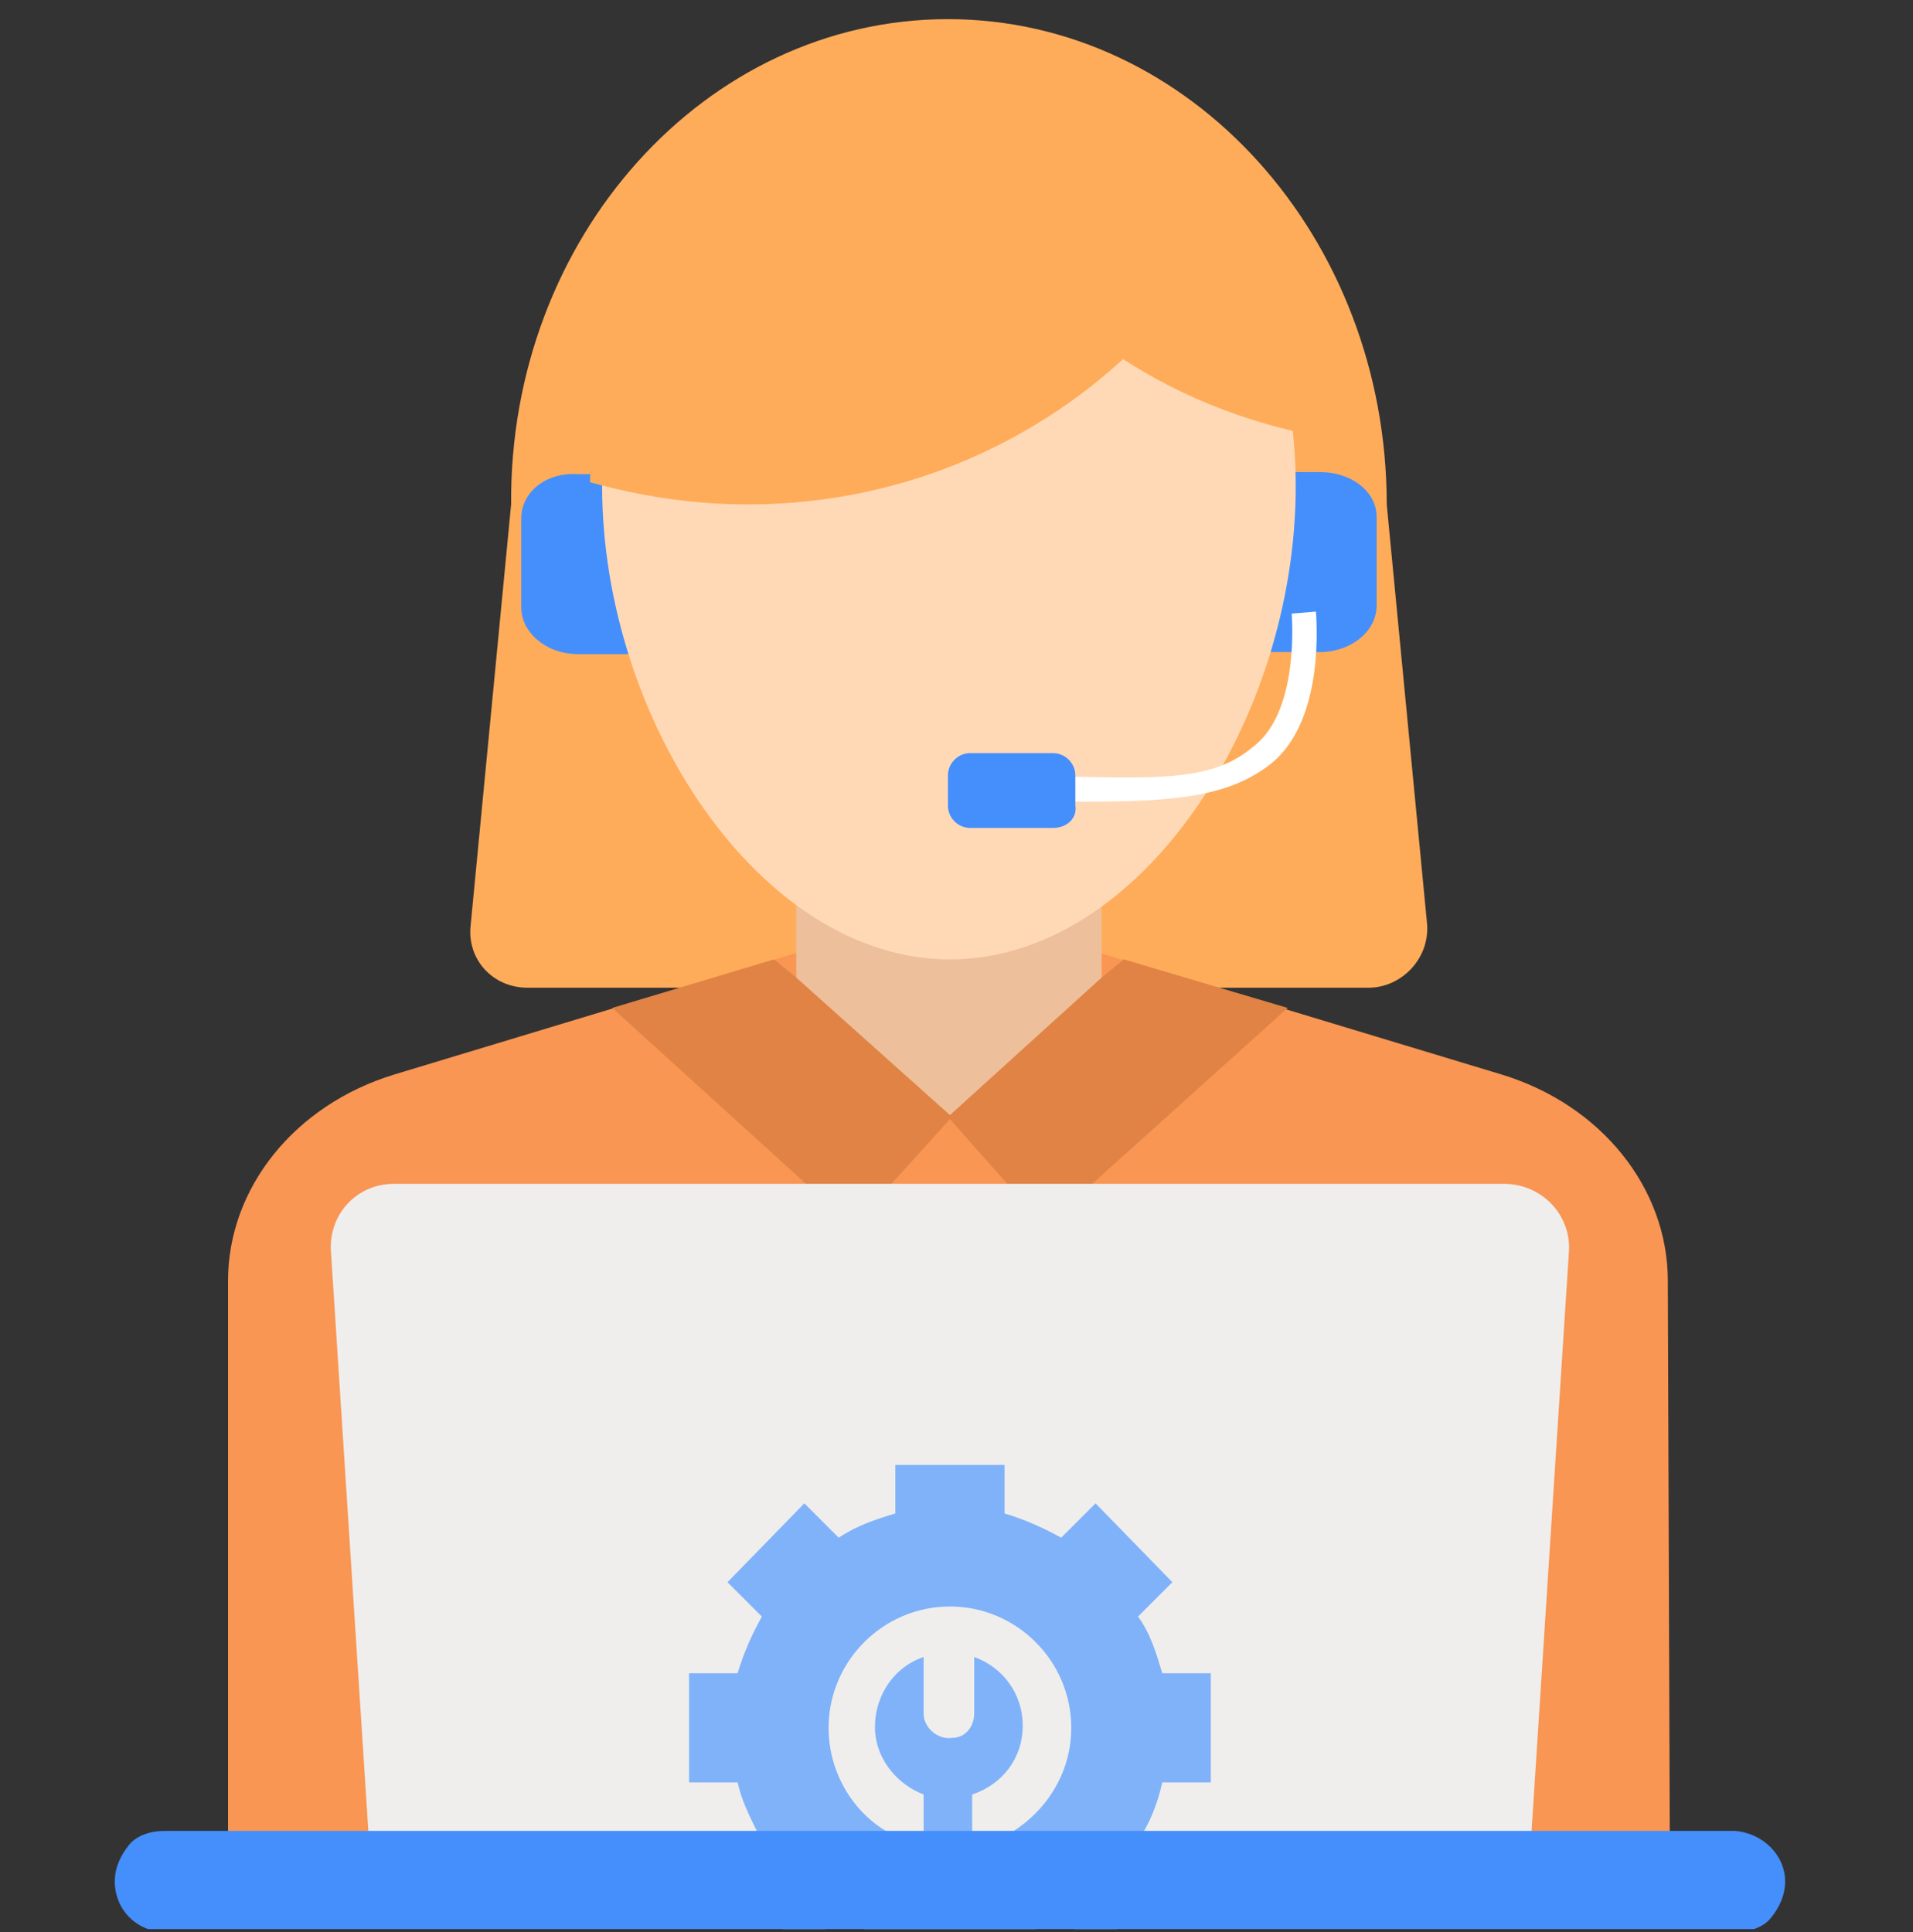<svg xmlns="http://www.w3.org/2000/svg" width="100" height="101" viewBox="0 0 100 101" fill="none"><rect x="0" y="0" width="100" height="101" fill="#333333" stroke="none"/><g clip-path="url(#clip0_7169_258798)"><path d="M71.538 51.635H27.564C25.767 51.635 24.393 50.155 24.604 48.358L26.718 26.371C26.613 12.417 36.866 1.001 49.551 1.001C62.236 1.001 72.49 12.417 72.49 26.371L74.604 48.358C74.71 50.155 73.23 51.635 71.538 51.635Z" fill="#FFAC5A"></path><path d="M69.002 24.68H66.147V34.088H69.002C70.587 34.088 71.961 33.031 71.961 31.656V27.005C71.961 25.737 70.693 24.68 69.002 24.68Z" fill="#448FFC"></path><path d="M27.248 27.111V31.762C27.248 33.031 28.517 34.194 30.208 34.194H33.062V24.786H30.208C28.517 24.68 27.248 25.737 27.248 27.111Z" fill="#448FFC"></path><path d="M87.29 97.3H11.92V66.962C11.92 62.099 15.408 57.765 20.588 56.179L42.258 49.626C47.121 48.146 52.195 48.146 56.846 49.626L78.516 56.179C83.696 57.765 87.184 62.099 87.184 66.962L87.29 97.3Z" fill="#F99653"></path><path d="M67.204 71.191H54.625V73.94H67.204V71.191Z" fill="#FFD551"></path><path d="M57.585 36.307H41.623V58.505H57.585V36.307Z" fill="#EDBF9A"></path><path d="M67.733 25.419C67.733 37.682 59.594 50.155 49.657 50.155C39.721 50.155 31.476 37.576 31.476 25.419C31.476 13.263 39.615 5.758 49.657 5.758C59.7 5.758 67.733 13.157 67.733 25.419Z" fill="#FFD9B6"></path><path d="M29.256 75.314H28.727C28.198 75.314 27.67 75.736 27.67 76.371V97.195H30.418V76.476C30.313 75.842 29.784 75.314 29.256 75.314Z" fill="#E08344"></path><path d="M70.588 75.314H70.059C69.531 75.314 69.002 75.736 69.002 76.371V97.195H71.75V76.476C71.645 75.842 71.222 75.314 70.588 75.314Z" fill="#E08344"></path><path d="M57.585 51.107L49.657 58.295L41.623 51.107L40.461 50.155L32.004 52.692L44.583 64.109L49.657 58.506L54.625 64.109L67.31 52.692L58.748 50.155L57.585 51.107Z" fill="#E08344"></path><path d="M56.846 41.909C55.578 41.909 55.261 41.909 53.675 41.803H52.089V40.535H53.675C60.969 40.746 63.4 40.852 65.62 38.949C67.945 37.047 67.523 32.184 67.523 32.078L68.791 31.973C68.791 32.184 69.32 37.575 66.466 39.901C64.352 41.592 61.603 41.909 56.846 41.909Z" fill="white"></path><path d="M55.049 43.283H50.715C50.081 43.283 49.552 42.755 49.552 42.12V40.535C49.552 39.901 50.081 39.372 50.715 39.372H55.049C55.683 39.372 56.212 39.901 56.212 40.535V42.12C56.318 42.755 55.789 43.283 55.049 43.283Z" fill="#448FFC"></path><path d="M20.588 61.889H78.621C80.63 61.889 82.215 63.58 82.004 65.588L79.89 98.358H19.425L17.311 65.588C17.099 63.58 18.579 61.889 20.588 61.889Z" fill="#EFEEED"></path><path d="M53.462 90.218C53.462 88.527 52.405 87.153 50.925 86.624V89.584C50.925 90.218 50.502 90.852 49.762 90.852C49.023 90.958 48.282 90.324 48.282 89.584V86.624C46.697 87.153 45.64 88.738 45.745 90.535C45.851 92.015 46.908 93.284 48.282 93.812V97.723H50.819V93.812C52.405 93.284 53.462 91.909 53.462 90.218Z" fill="#80B2F9"></path><path d="M60.756 93.179H63.293V87.471H60.756C60.439 86.414 60.122 85.357 59.488 84.511L61.285 82.714L57.268 78.591L55.471 80.388C54.519 79.86 53.568 79.437 52.511 79.12V76.583H46.803V79.12C45.746 79.437 44.794 79.754 43.843 80.388L42.046 78.591L38.029 82.714L39.826 84.511C39.297 85.463 38.875 86.414 38.557 87.471H36.02V93.179H38.557C38.769 94.13 39.192 94.976 39.615 95.822C39.615 95.928 39.72 96.033 39.826 96.139L38.029 97.936L41.094 101.002H42.997L43.843 100.156C44.371 100.473 45.006 100.79 45.534 101.002H53.779C54.414 100.79 54.942 100.473 55.471 100.156L56.316 101.002H58.219L61.39 97.936L59.593 96.139C59.699 96.033 59.699 95.928 59.805 95.716C60.228 94.976 60.545 94.13 60.756 93.179ZM50.925 96.562C50.502 96.668 50.08 96.668 49.657 96.668C49.234 96.668 48.811 96.668 48.388 96.562C47.754 96.456 47.12 96.139 46.486 95.822C44.583 94.765 43.314 92.651 43.314 90.325C43.314 86.837 46.169 83.983 49.657 83.983C53.145 83.983 55.999 86.837 55.999 90.325C55.999 92.651 54.731 94.659 52.828 95.822C52.3 96.139 51.56 96.35 50.925 96.562Z" fill="#80B2F9"></path><path d="M93.315 98.358C93.315 99.097 92.998 99.732 92.575 100.26C92.152 100.789 91.412 101 90.672 101H8.643C7.163 101 6 99.838 6 98.358C6 97.618 6.317 96.983 6.74 96.455C7.163 95.926 7.903 95.715 8.643 95.715H90.672C92.152 95.821 93.315 96.983 93.315 98.358Z" fill="#448FFC"></path><path d="M65.408 9.669C64.139 12.523 62.342 15.06 60.228 17.28C54.943 22.882 47.437 26.371 39.087 26.371C36.232 26.371 33.484 25.948 30.841 25.208C31.264 12.312 39.827 4.384 50.609 4.066C50.82 4.066 51.032 4.066 51.243 4.066C56.846 4.066 61.708 6.075 65.408 9.669Z" fill="#FFAC5A"></path><path d="M67.734 22.565C63.611 21.614 59.806 19.817 56.634 17.28C58.748 15.06 60.545 12.523 61.814 9.669C64.879 12.84 67.099 17.174 67.734 22.565Z" fill="#FFAC5A"></path></g><defs><clipPath id="clip0_7169_258798"><rect width="100" height="100" fill="white" transform="translate(0 0.848)"></rect></clipPath></defs></svg>